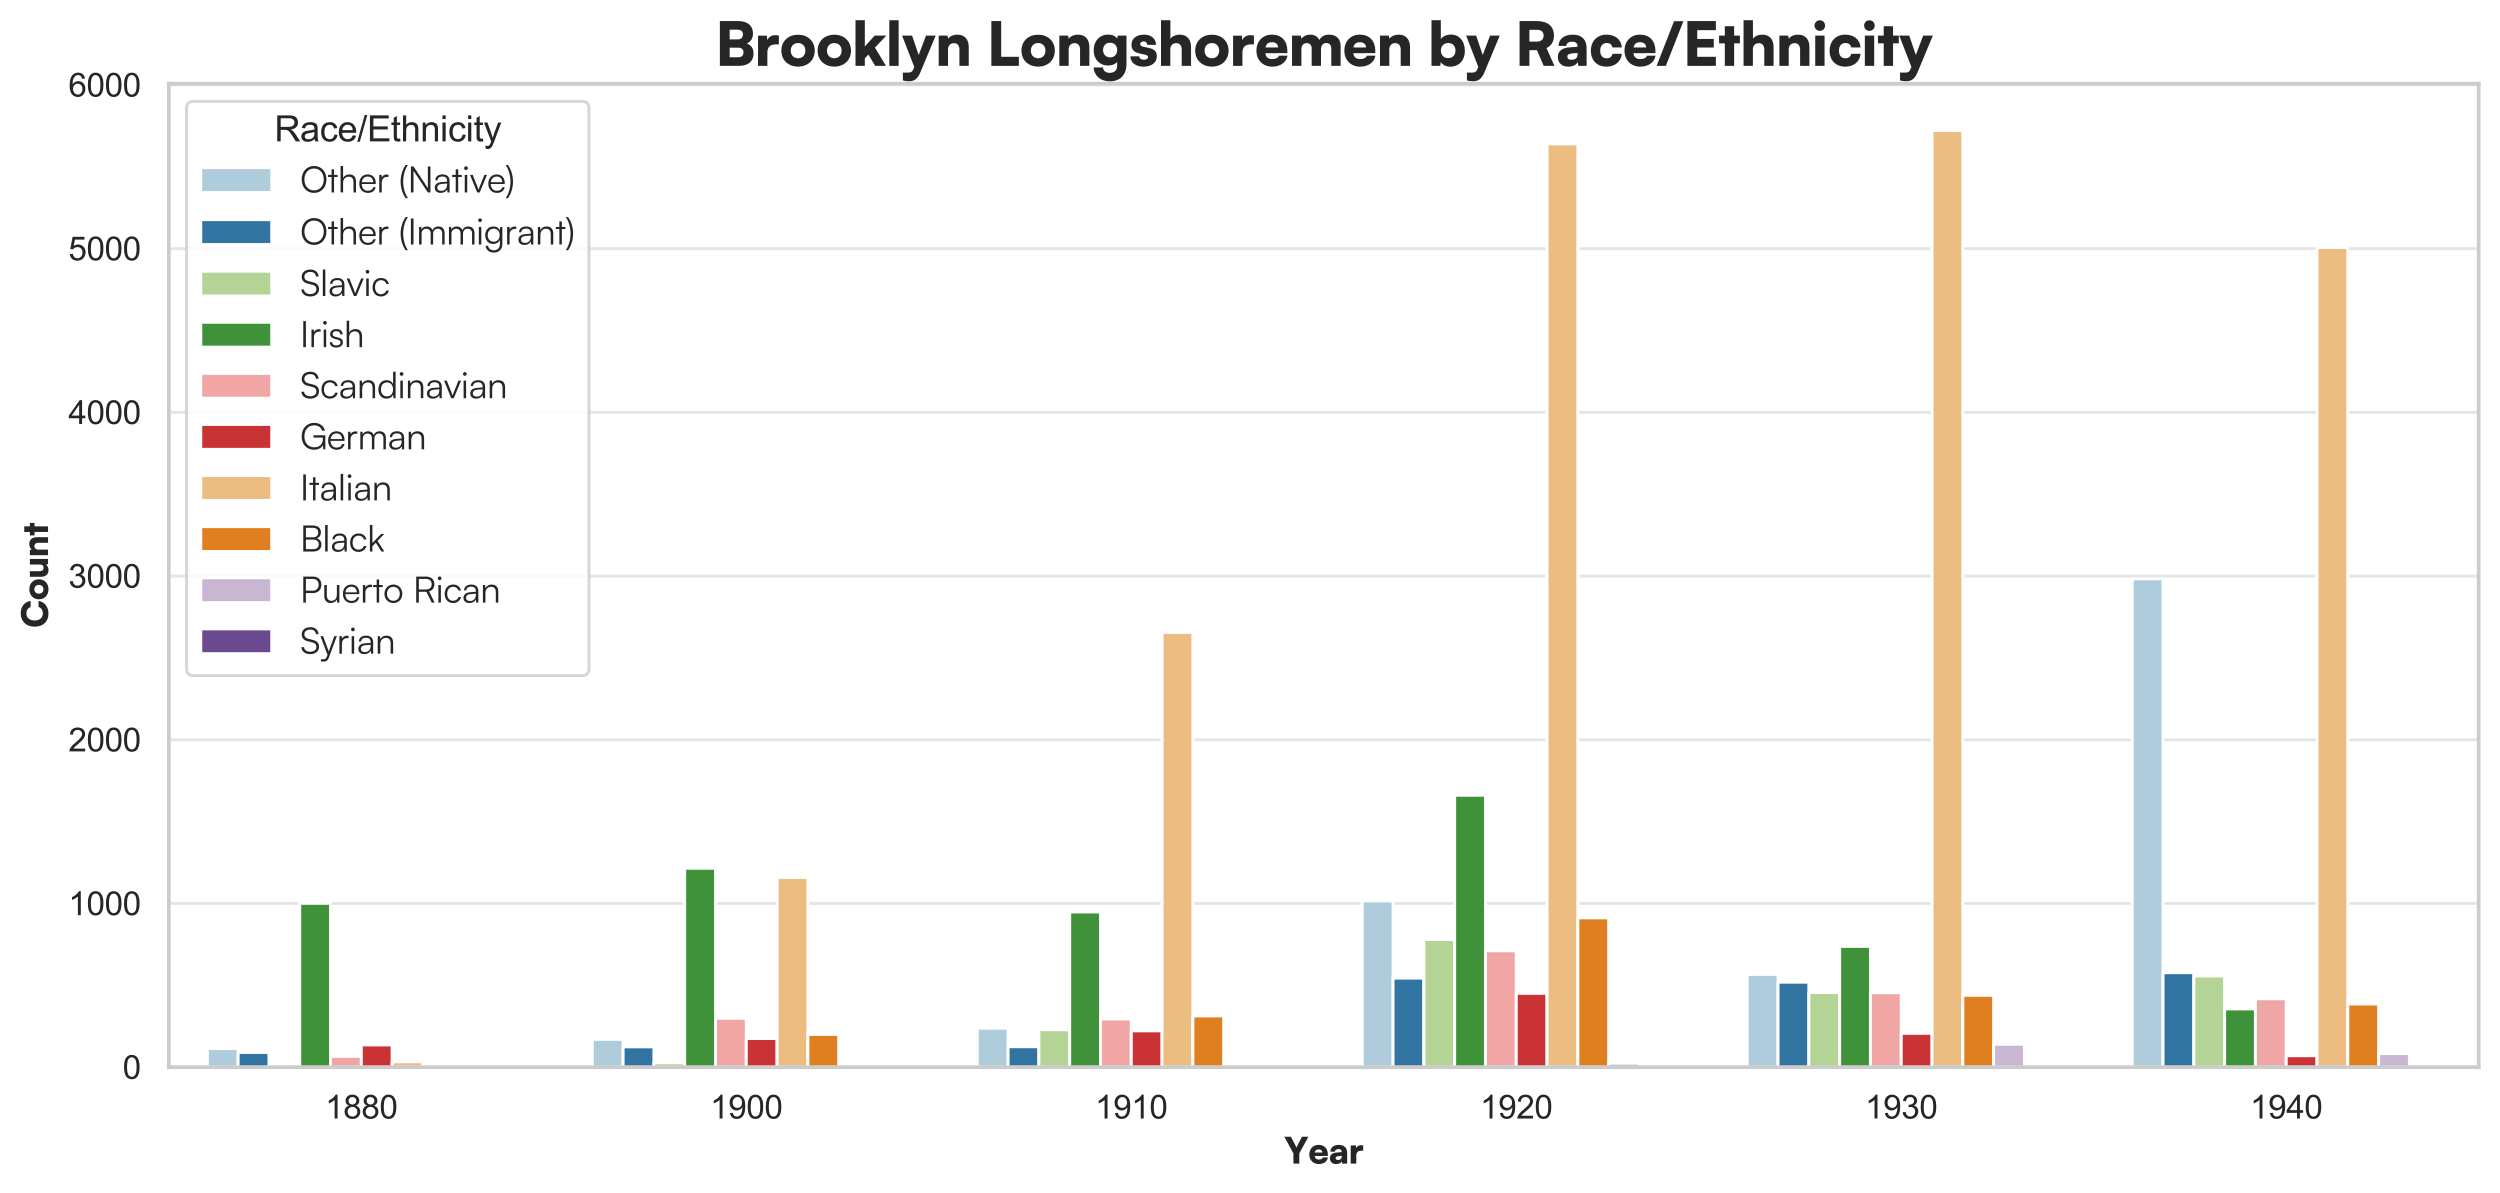 <?xml version="1.0" encoding="utf-8" standalone="no"?>
<!DOCTYPE svg PUBLIC "-//W3C//DTD SVG 1.1//EN"
  "http://www.w3.org/Graphics/SVG/1.1/DTD/svg11.dtd">
<svg xmlns:xlink="http://www.w3.org/1999/xlink" width="845.497pt" height="403.61pt" viewBox="0 0 845.497 403.61" xmlns="http://www.w3.org/2000/svg" version="1.1">
 <defs>
  <style type="text/css">*{stroke-linejoin: round; stroke-linecap: butt}</style>
 </defs>
 <g id="figure_1">
  <g id="patch_1">
   <path d="M 0 403.61 
L 845.497 403.61 
L 845.497 0 
L 0 0 
z
" style="fill: #ffffff"/>
  </g>
  <g id="axes_1">
   <g id="patch_2">
    <path d="M 57.097 360.921 
L 838.297 360.921 
L 838.297 28.281 
L 57.097 28.281 
z
" style="fill: #ffffff"/>
   </g>
   <g id="matplotlib.axis_1">
    <g id="xtick_1">
     <g id="text_1">
      <!-- 1880 -->
      <g style="fill: #262626" transform="translate(109.963 378.295) scale(0.11 -0.11)">
       <defs>
        <path id="ArialMT-31" d="M 2384 0 
L 1822 0 
L 1822 3584 
Q 1619 3391 1289 3197 
Q 959 3003 697 2906 
L 697 3450 
Q 1169 3672 1522 3987 
Q 1875 4303 2022 4600 
L 2384 4600 
L 2384 0 
z
" transform="scale(0.016)"/>
        <path id="ArialMT-38" d="M 1131 2484 
Q 781 2613 612 2850 
Q 444 3088 444 3419 
Q 444 3919 803 4259 
Q 1163 4600 1759 4600 
Q 2359 4600 2725 4251 
Q 3091 3903 3091 3403 
Q 3091 3084 2923 2848 
Q 2756 2613 2416 2484 
Q 2838 2347 3058 2040 
Q 3278 1734 3278 1309 
Q 3278 722 2862 322 
Q 2447 -78 1769 -78 
Q 1091 -78 675 323 
Q 259 725 259 1325 
Q 259 1772 486 2073 
Q 713 2375 1131 2484 
z
M 1019 3438 
Q 1019 3113 1228 2906 
Q 1438 2700 1772 2700 
Q 2097 2700 2305 2904 
Q 2513 3109 2513 3406 
Q 2513 3716 2298 3927 
Q 2084 4138 1766 4138 
Q 1444 4138 1231 3931 
Q 1019 3725 1019 3438 
z
M 838 1322 
Q 838 1081 952 856 
Q 1066 631 1291 507 
Q 1516 384 1775 384 
Q 2178 384 2440 643 
Q 2703 903 2703 1303 
Q 2703 1709 2433 1975 
Q 2163 2241 1756 2241 
Q 1359 2241 1098 1978 
Q 838 1716 838 1322 
z
" transform="scale(0.016)"/>
        <path id="ArialMT-30" d="M 266 2259 
Q 266 3072 433 3567 
Q 600 4063 929 4331 
Q 1259 4600 1759 4600 
Q 2128 4600 2406 4451 
Q 2684 4303 2865 4023 
Q 3047 3744 3150 3342 
Q 3253 2941 3253 2259 
Q 3253 1453 3087 958 
Q 2922 463 2592 192 
Q 2263 -78 1759 -78 
Q 1097 -78 719 397 
Q 266 969 266 2259 
z
M 844 2259 
Q 844 1131 1108 757 
Q 1372 384 1759 384 
Q 2147 384 2411 759 
Q 2675 1134 2675 2259 
Q 2675 3391 2411 3762 
Q 2147 4134 1753 4134 
Q 1366 4134 1134 3806 
Q 844 3388 844 2259 
z
" transform="scale(0.016)"/>
       </defs>
       <use xlink:href="#ArialMT-31"/>
       <use xlink:href="#ArialMT-38" x="55.615"/>
       <use xlink:href="#ArialMT-38" x="111.23"/>
       <use xlink:href="#ArialMT-30" x="166.846"/>
      </g>
     </g>
    </g>
    <g id="xtick_2">
     <g id="text_2">
      <!-- 1900 -->
      <g style="fill: #262626" transform="translate(240.163 378.295) scale(0.11 -0.11)">
       <defs>
        <path id="ArialMT-39" d="M 350 1059 
L 891 1109 
Q 959 728 1153 556 
Q 1347 384 1650 384 
Q 1909 384 2104 503 
Q 2300 622 2425 820 
Q 2550 1019 2634 1356 
Q 2719 1694 2719 2044 
Q 2719 2081 2716 2156 
Q 2547 1888 2255 1720 
Q 1963 1553 1622 1553 
Q 1053 1553 659 1965 
Q 266 2378 266 3053 
Q 266 3750 677 4175 
Q 1088 4600 1706 4600 
Q 2153 4600 2523 4359 
Q 2894 4119 3086 3673 
Q 3278 3228 3278 2384 
Q 3278 1506 3087 986 
Q 2897 466 2520 194 
Q 2144 -78 1638 -78 
Q 1100 -78 759 220 
Q 419 519 350 1059 
z
M 2653 3081 
Q 2653 3566 2395 3850 
Q 2138 4134 1775 4134 
Q 1400 4134 1122 3828 
Q 844 3522 844 3034 
Q 844 2597 1108 2323 
Q 1372 2050 1759 2050 
Q 2150 2050 2401 2323 
Q 2653 2597 2653 3081 
z
" transform="scale(0.016)"/>
       </defs>
       <use xlink:href="#ArialMT-31"/>
       <use xlink:href="#ArialMT-39" x="55.615"/>
       <use xlink:href="#ArialMT-30" x="111.23"/>
       <use xlink:href="#ArialMT-30" x="166.846"/>
      </g>
     </g>
    </g>
    <g id="xtick_3">
     <g id="text_3">
      <!-- 1910 -->
      <g style="fill: #262626" transform="translate(370.363 378.295) scale(0.11 -0.11)">
       <use xlink:href="#ArialMT-31"/>
       <use xlink:href="#ArialMT-39" x="55.615"/>
       <use xlink:href="#ArialMT-31" x="111.23"/>
       <use xlink:href="#ArialMT-30" x="166.846"/>
      </g>
     </g>
    </g>
    <g id="xtick_4">
     <g id="text_4">
      <!-- 1920 -->
      <g style="fill: #262626" transform="translate(500.563 378.295) scale(0.11 -0.11)">
       <defs>
        <path id="ArialMT-32" d="M 3222 541 
L 3222 0 
L 194 0 
Q 188 203 259 391 
Q 375 700 629 1000 
Q 884 1300 1366 1694 
Q 2113 2306 2375 2664 
Q 2638 3022 2638 3341 
Q 2638 3675 2398 3904 
Q 2159 4134 1775 4134 
Q 1369 4134 1125 3890 
Q 881 3647 878 3216 
L 300 3275 
Q 359 3922 746 4261 
Q 1134 4600 1788 4600 
Q 2447 4600 2831 4234 
Q 3216 3869 3216 3328 
Q 3216 3053 3103 2787 
Q 2991 2522 2730 2228 
Q 2469 1934 1863 1422 
Q 1356 997 1212 845 
Q 1069 694 975 541 
L 3222 541 
z
" transform="scale(0.016)"/>
       </defs>
       <use xlink:href="#ArialMT-31"/>
       <use xlink:href="#ArialMT-39" x="55.615"/>
       <use xlink:href="#ArialMT-32" x="111.23"/>
       <use xlink:href="#ArialMT-30" x="166.846"/>
      </g>
     </g>
    </g>
    <g id="xtick_5">
     <g id="text_5">
      <!-- 1930 -->
      <g style="fill: #262626" transform="translate(630.763 378.295) scale(0.11 -0.11)">
       <defs>
        <path id="ArialMT-33" d="M 269 1209 
L 831 1284 
Q 928 806 1161 595 
Q 1394 384 1728 384 
Q 2125 384 2398 659 
Q 2672 934 2672 1341 
Q 2672 1728 2419 1979 
Q 2166 2231 1775 2231 
Q 1616 2231 1378 2169 
L 1441 2663 
Q 1497 2656 1531 2656 
Q 1891 2656 2178 2843 
Q 2466 3031 2466 3422 
Q 2466 3731 2256 3934 
Q 2047 4138 1716 4138 
Q 1388 4138 1169 3931 
Q 950 3725 888 3313 
L 325 3413 
Q 428 3978 793 4289 
Q 1159 4600 1703 4600 
Q 2078 4600 2393 4439 
Q 2709 4278 2876 4000 
Q 3044 3722 3044 3409 
Q 3044 3113 2884 2869 
Q 2725 2625 2413 2481 
Q 2819 2388 3044 2092 
Q 3269 1797 3269 1353 
Q 3269 753 2831 336 
Q 2394 -81 1725 -81 
Q 1122 -81 723 278 
Q 325 638 269 1209 
z
" transform="scale(0.016)"/>
       </defs>
       <use xlink:href="#ArialMT-31"/>
       <use xlink:href="#ArialMT-39" x="55.615"/>
       <use xlink:href="#ArialMT-33" x="111.23"/>
       <use xlink:href="#ArialMT-30" x="166.846"/>
      </g>
     </g>
    </g>
    <g id="xtick_6">
     <g id="text_6">
      <!-- 1940 -->
      <g style="fill: #262626" transform="translate(760.963 378.295) scale(0.11 -0.11)">
       <defs>
        <path id="ArialMT-34" d="M 2069 0 
L 2069 1097 
L 81 1097 
L 81 1613 
L 2172 4581 
L 2631 4581 
L 2631 1613 
L 3250 1613 
L 3250 1097 
L 2631 1097 
L 2631 0 
L 2069 0 
z
M 2069 1613 
L 2069 3678 
L 634 1613 
L 2069 1613 
z
" transform="scale(0.016)"/>
       </defs>
       <use xlink:href="#ArialMT-31"/>
       <use xlink:href="#ArialMT-39" x="55.615"/>
       <use xlink:href="#ArialMT-34" x="111.23"/>
       <use xlink:href="#ArialMT-30" x="166.846"/>
      </g>
     </g>
    </g>
    <g id="text_7">
     <!-- Year -->
     <g style="fill: #262626" transform="translate(434.238 393.53) scale(0.12 -0.12)">
      <defs>
       <path id="Satoshi-Black-59" d="M 1664 1798 
L 1664 0 
L 2701 0 
L 2701 1798 
L 4301 4736 
L 3174 4736 
L 2381 3206 
C 2304 3053 2253 2931 2195 2816 
C 2144 2938 2093 3053 2016 3200 
L 1222 4736 
L 64 4736 
L 1664 1798 
z
" transform="scale(0.016)"/>
       <path id="Satoshi-Black-65" d="M 1856 -83 
C 2733 -83 3366 371 3482 1082 
L 2579 1082 
C 2509 851 2246 717 1875 717 
C 1440 717 1203 915 1146 1338 
L 3469 1350 
L 3469 1600 
C 3469 2643 2842 3302 1837 3302 
C 870 3302 198 2605 198 1606 
C 198 621 890 -83 1856 -83 
z
M 1843 2502 
C 2240 2502 2490 2285 2490 1946 
L 1158 1946 
C 1235 2330 1453 2502 1843 2502 
z
" transform="scale(0.016)"/>
       <path id="Satoshi-Black-61" d="M 1338 -83 
C 1818 -83 2240 128 2342 422 
L 2406 0 
L 3277 0 
L 3277 1869 
C 3277 2784 2752 3302 1824 3302 
C 909 3302 314 2829 314 2106 
L 1133 2106 
C 1133 2394 1357 2554 1773 2554 
C 2125 2554 2317 2387 2317 2074 
L 2317 2022 
L 1421 1952 
C 653 1894 237 1530 237 941 
C 237 314 659 -83 1338 -83 
z
M 1683 646 
C 1382 646 1242 755 1242 986 
C 1242 1190 1395 1286 1824 1325 
L 2323 1370 
L 2323 1197 
C 2323 832 2061 646 1683 646 
z
" transform="scale(0.016)"/>
       <path id="Satoshi-Black-72" d="M 2573 3200 
C 2438 3232 2310 3245 2195 3245 
C 1766 3245 1485 3034 1350 2720 
L 1299 3194 
L 371 3194 
L 371 0 
L 1357 0 
L 1357 1389 
C 1357 2022 1696 2272 2259 2272 
L 2573 2272 
L 2573 3200 
z
" transform="scale(0.016)"/>
      </defs>
      <use xlink:href="#Satoshi-Black-59"/>
      <use xlink:href="#Satoshi-Black-65" x="68.2"/>
      <use xlink:href="#Satoshi-Black-61" x="125.7"/>
      <use xlink:href="#Satoshi-Black-72" x="182.1"/>
     </g>
    </g>
   </g>
   <g id="matplotlib.axis_2">
    <g id="ytick_1">
     <g id="line2d_1">
      <path d="M 57.097 360.921 
L 838.297 360.921 
" clip-path="url(#p097c76c578)" style="fill: none; stroke: #cccccc; stroke-opacity: 0.5; stroke-linecap: round"/>
     </g>
     <g id="text_8">
      <!-- 0 -->
      <g style="fill: #262626" transform="translate(41.48 364.858) scale(0.11 -0.11)">
       <use xlink:href="#ArialMT-30"/>
      </g>
     </g>
    </g>
    <g id="ytick_2">
     <g id="line2d_2">
      <path d="M 57.097 305.556 
L 838.297 305.556 
" clip-path="url(#p097c76c578)" style="fill: none; stroke: #cccccc; stroke-opacity: 0.5; stroke-linecap: round"/>
     </g>
     <g id="text_9">
      <!-- 1000 -->
      <g style="fill: #262626" transform="translate(23.129 309.493) scale(0.11 -0.11)">
       <use xlink:href="#ArialMT-31"/>
       <use xlink:href="#ArialMT-30" x="55.615"/>
       <use xlink:href="#ArialMT-30" x="111.23"/>
       <use xlink:href="#ArialMT-30" x="166.846"/>
      </g>
     </g>
    </g>
    <g id="ytick_3">
     <g id="line2d_3">
      <path d="M 57.097 250.191 
L 838.297 250.191 
" clip-path="url(#p097c76c578)" style="fill: none; stroke: #cccccc; stroke-opacity: 0.5; stroke-linecap: round"/>
     </g>
     <g id="text_10">
      <!-- 2000 -->
      <g style="fill: #262626" transform="translate(23.129 254.128) scale(0.11 -0.11)">
       <use xlink:href="#ArialMT-32"/>
       <use xlink:href="#ArialMT-30" x="55.615"/>
       <use xlink:href="#ArialMT-30" x="111.23"/>
       <use xlink:href="#ArialMT-30" x="166.846"/>
      </g>
     </g>
    </g>
    <g id="ytick_4">
     <g id="line2d_4">
      <path d="M 57.097 194.825 
L 838.297 194.825 
" clip-path="url(#p097c76c578)" style="fill: none; stroke: #cccccc; stroke-opacity: 0.5; stroke-linecap: round"/>
     </g>
     <g id="text_11">
      <!-- 3000 -->
      <g style="fill: #262626" transform="translate(23.129 198.762) scale(0.11 -0.11)">
       <use xlink:href="#ArialMT-33"/>
       <use xlink:href="#ArialMT-30" x="55.615"/>
       <use xlink:href="#ArialMT-30" x="111.23"/>
       <use xlink:href="#ArialMT-30" x="166.846"/>
      </g>
     </g>
    </g>
    <g id="ytick_5">
     <g id="line2d_5">
      <path d="M 57.097 139.46 
L 838.297 139.46 
" clip-path="url(#p097c76c578)" style="fill: none; stroke: #cccccc; stroke-opacity: 0.5; stroke-linecap: round"/>
     </g>
     <g id="text_12">
      <!-- 4000 -->
      <g style="fill: #262626" transform="translate(23.129 143.397) scale(0.11 -0.11)">
       <use xlink:href="#ArialMT-34"/>
       <use xlink:href="#ArialMT-30" x="55.615"/>
       <use xlink:href="#ArialMT-30" x="111.23"/>
       <use xlink:href="#ArialMT-30" x="166.846"/>
      </g>
     </g>
    </g>
    <g id="ytick_6">
     <g id="line2d_6">
      <path d="M 57.097 84.095 
L 838.297 84.095 
" clip-path="url(#p097c76c578)" style="fill: none; stroke: #cccccc; stroke-opacity: 0.5; stroke-linecap: round"/>
     </g>
     <g id="text_13">
      <!-- 5000 -->
      <g style="fill: #262626" transform="translate(23.129 88.032) scale(0.11 -0.11)">
       <defs>
        <path id="ArialMT-35" d="M 266 1200 
L 856 1250 
Q 922 819 1161 601 
Q 1400 384 1738 384 
Q 2144 384 2425 690 
Q 2706 997 2706 1503 
Q 2706 1984 2436 2262 
Q 2166 2541 1728 2541 
Q 1456 2541 1237 2417 
Q 1019 2294 894 2097 
L 366 2166 
L 809 4519 
L 3088 4519 
L 3088 3981 
L 1259 3981 
L 1013 2750 
Q 1425 3038 1878 3038 
Q 2478 3038 2890 2622 
Q 3303 2206 3303 1553 
Q 3303 931 2941 478 
Q 2500 -78 1738 -78 
Q 1113 -78 717 272 
Q 322 622 266 1200 
z
" transform="scale(0.016)"/>
       </defs>
       <use xlink:href="#ArialMT-35"/>
       <use xlink:href="#ArialMT-30" x="55.615"/>
       <use xlink:href="#ArialMT-30" x="111.23"/>
       <use xlink:href="#ArialMT-30" x="166.846"/>
      </g>
     </g>
    </g>
    <g id="ytick_7">
     <g id="line2d_7">
      <path d="M 57.097 28.73 
L 838.297 28.73 
" clip-path="url(#p097c76c578)" style="fill: none; stroke: #cccccc; stroke-opacity: 0.5; stroke-linecap: round"/>
     </g>
     <g id="text_14">
      <!-- 6000 -->
      <g style="fill: #262626" transform="translate(23.129 32.667) scale(0.11 -0.11)">
       <defs>
        <path id="ArialMT-36" d="M 3184 3459 
L 2625 3416 
Q 2550 3747 2413 3897 
Q 2184 4138 1850 4138 
Q 1581 4138 1378 3988 
Q 1113 3794 959 3422 
Q 806 3050 800 2363 
Q 1003 2672 1297 2822 
Q 1591 2972 1913 2972 
Q 2475 2972 2870 2558 
Q 3266 2144 3266 1488 
Q 3266 1056 3080 686 
Q 2894 316 2569 119 
Q 2244 -78 1831 -78 
Q 1128 -78 684 439 
Q 241 956 241 2144 
Q 241 3472 731 4075 
Q 1159 4600 1884 4600 
Q 2425 4600 2770 4297 
Q 3116 3994 3184 3459 
z
M 888 1484 
Q 888 1194 1011 928 
Q 1134 663 1356 523 
Q 1578 384 1822 384 
Q 2178 384 2434 671 
Q 2691 959 2691 1453 
Q 2691 1928 2437 2201 
Q 2184 2475 1800 2475 
Q 1419 2475 1153 2201 
Q 888 1928 888 1484 
z
" transform="scale(0.016)"/>
       </defs>
       <use xlink:href="#ArialMT-36"/>
       <use xlink:href="#ArialMT-30" x="55.615"/>
       <use xlink:href="#ArialMT-30" x="111.23"/>
       <use xlink:href="#ArialMT-30" x="166.846"/>
      </g>
     </g>
    </g>
    <g id="text_15">
     <!-- Count -->
     <g style="fill: #262626" transform="translate(16.249 212.385) rotate(-90) scale(0.12 -0.12)">
      <defs>
       <path id="Satoshi-Black-43" d="M 2541 -77 
C 3725 -77 4608 621 4774 1677 
L 3699 1677 
C 3571 1210 3142 922 2560 922 
C 1798 922 1325 1478 1325 2368 
C 1325 3270 1792 3814 2560 3814 
C 3130 3814 3533 3546 3674 3072 
L 4768 3072 
C 4621 4134 3770 4813 2586 4813 
C 1171 4813 230 3840 230 2362 
C 230 864 1120 -77 2541 -77 
z
" transform="scale(0.016)"/>
       <path id="Satoshi-Black-6f" d="M 198 1606 
C 198 595 941 -77 1965 -77 
C 2982 -77 3725 595 3725 1606 
C 3725 2618 2982 3296 1965 3296 
C 941 3296 198 2618 198 1606 
z
M 1190 1613 
C 1190 2093 1504 2413 1965 2413 
C 2419 2413 2733 2093 2733 1613 
C 2733 1126 2419 806 1965 806 
C 1504 806 1190 1126 1190 1613 
z
" transform="scale(0.016)"/>
       <path id="Satoshi-Black-75" d="M 2496 3200 
L 2496 1536 
C 2496 1011 2323 794 1901 794 
C 1498 794 1318 1024 1318 1549 
L 1318 3200 
L 333 3200 
L 333 1190 
C 333 403 781 -83 1510 -83 
C 1894 -83 2291 96 2490 358 
L 2554 0 
L 3482 0 
L 3482 3200 
L 2496 3200 
z
" transform="scale(0.016)"/>
       <path id="Satoshi-Black-6e" d="M 1357 0 
L 1357 1754 
C 1357 2150 1606 2406 1997 2406 
C 2336 2406 2560 2144 2560 1741 
L 2560 0 
L 3546 0 
L 3546 1978 
C 3546 2816 3104 3302 2342 3302 
C 1926 3302 1562 3142 1363 2867 
L 1299 3200 
L 371 3200 
L 371 0 
L 1357 0 
z
" transform="scale(0.016)"/>
       <path id="Satoshi-Black-74" d="M 1664 0 
L 1664 2381 
L 2272 2381 
L 2272 3200 
L 1664 3200 
L 1664 4192 
L 678 4192 
L 678 3200 
L 70 3200 
L 70 2381 
L 678 2381 
L 678 0 
L 1664 0 
z
" transform="scale(0.016)"/>
      </defs>
      <use xlink:href="#Satoshi-Black-43"/>
      <use xlink:href="#Satoshi-Black-6f" x="77.7"/>
      <use xlink:href="#Satoshi-Black-75" x="139"/>
      <use xlink:href="#Satoshi-Black-6e" x="199.2"/>
      <use xlink:href="#Satoshi-Black-74" x="259.8"/>
     </g>
    </g>
   </g>
   <g id="patch_3">
    <path d="M 70.117 360.921 
L 80.533 360.921 
L 80.533 354.61 
L 70.117 354.61 
z
" clip-path="url(#p097c76c578)" style="fill: #aeccdb; stroke: #ffffff; stroke-linejoin: miter"/>
   </g>
   <g id="patch_4">
    <path d="M 200.317 360.921 
L 210.733 360.921 
L 210.733 351.509 
L 200.317 351.509 
z
" clip-path="url(#p097c76c578)" style="fill: #aeccdb; stroke: #ffffff; stroke-linejoin: miter"/>
   </g>
   <g id="patch_5">
    <path d="M 330.517 360.921 
L 340.933 360.921 
L 340.933 347.744 
L 330.517 347.744 
z
" clip-path="url(#p097c76c578)" style="fill: #aeccdb; stroke: #ffffff; stroke-linejoin: miter"/>
   </g>
   <g id="patch_6">
    <path d="M 460.717 360.921 
L 471.133 360.921 
L 471.133 304.67 
L 460.717 304.67 
z
" clip-path="url(#p097c76c578)" style="fill: #aeccdb; stroke: #ffffff; stroke-linejoin: miter"/>
   </g>
   <g id="patch_7">
    <path d="M 590.917 360.921 
L 601.333 360.921 
L 601.333 329.529 
L 590.917 329.529 
z
" clip-path="url(#p097c76c578)" style="fill: #aeccdb; stroke: #ffffff; stroke-linejoin: miter"/>
   </g>
   <g id="patch_8">
    <path d="M 721.117 360.921 
L 731.533 360.921 
L 731.533 195.767 
L 721.117 195.767 
z
" clip-path="url(#p097c76c578)" style="fill: #aeccdb; stroke: #ffffff; stroke-linejoin: miter"/>
   </g>
   <g id="patch_9">
    <path d="M 80.533 360.921 
L 90.949 360.921 
L 90.949 355.938 
L 80.533 355.938 
z
" clip-path="url(#p097c76c578)" style="fill: #3274a1; stroke: #ffffff; stroke-linejoin: miter"/>
   </g>
   <g id="patch_10">
    <path d="M 210.733 360.921 
L 221.149 360.921 
L 221.149 354.056 
L 210.733 354.056 
z
" clip-path="url(#p097c76c578)" style="fill: #3274a1; stroke: #ffffff; stroke-linejoin: miter"/>
   </g>
   <g id="patch_11">
    <path d="M 340.933 360.921 
L 351.349 360.921 
L 351.349 354.001 
L 340.933 354.001 
z
" clip-path="url(#p097c76c578)" style="fill: #3274a1; stroke: #ffffff; stroke-linejoin: miter"/>
   </g>
   <g id="patch_12">
    <path d="M 471.133 360.921 
L 481.549 360.921 
L 481.549 330.803 
L 471.133 330.803 
z
" clip-path="url(#p097c76c578)" style="fill: #3274a1; stroke: #ffffff; stroke-linejoin: miter"/>
   </g>
   <g id="patch_13">
    <path d="M 601.333 360.921 
L 611.749 360.921 
L 611.749 332.187 
L 601.333 332.187 
z
" clip-path="url(#p097c76c578)" style="fill: #3274a1; stroke: #ffffff; stroke-linejoin: miter"/>
   </g>
   <g id="patch_14">
    <path d="M 731.533 360.921 
L 741.949 360.921 
L 741.949 328.975 
L 731.533 328.975 
z
" clip-path="url(#p097c76c578)" style="fill: #3274a1; stroke: #ffffff; stroke-linejoin: miter"/>
   </g>
   <g id="patch_15">
    <path d="M 90.949 360.921 
L 101.365 360.921 
L 101.365 360.644 
L 90.949 360.644 
z
" clip-path="url(#p097c76c578)" style="fill: #b3d495; stroke: #ffffff; stroke-linejoin: miter"/>
   </g>
   <g id="patch_16">
    <path d="M 221.149 360.921 
L 231.565 360.921 
L 231.565 359.426 
L 221.149 359.426 
z
" clip-path="url(#p097c76c578)" style="fill: #b3d495; stroke: #ffffff; stroke-linejoin: miter"/>
   </g>
   <g id="patch_17">
    <path d="M 351.349 360.921 
L 361.765 360.921 
L 361.765 348.243 
L 351.349 348.243 
z
" clip-path="url(#p097c76c578)" style="fill: #b3d495; stroke: #ffffff; stroke-linejoin: miter"/>
   </g>
   <g id="patch_18">
    <path d="M 481.549 360.921 
L 491.965 360.921 
L 491.965 317.736 
L 481.549 317.736 
z
" clip-path="url(#p097c76c578)" style="fill: #b3d495; stroke: #ffffff; stroke-linejoin: miter"/>
   </g>
   <g id="patch_19">
    <path d="M 611.749 360.921 
L 622.165 360.921 
L 622.165 335.675 
L 611.749 335.675 
z
" clip-path="url(#p097c76c578)" style="fill: #b3d495; stroke: #ffffff; stroke-linejoin: miter"/>
   </g>
   <g id="patch_20">
    <path d="M 741.949 360.921 
L 752.365 360.921 
L 752.365 330.083 
L 741.949 330.083 
z
" clip-path="url(#p097c76c578)" style="fill: #b3d495; stroke: #ffffff; stroke-linejoin: miter"/>
   </g>
   <g id="patch_21">
    <path d="M 101.365 360.921 
L 111.781 360.921 
L 111.781 305.501 
L 101.365 305.501 
z
" clip-path="url(#p097c76c578)" style="fill: #40923a; stroke: #ffffff; stroke-linejoin: miter"/>
   </g>
   <g id="patch_22">
    <path d="M 231.565 360.921 
L 241.981 360.921 
L 241.981 293.652 
L 231.565 293.652 
z
" clip-path="url(#p097c76c578)" style="fill: #40923a; stroke: #ffffff; stroke-linejoin: miter"/>
   </g>
   <g id="patch_23">
    <path d="M 361.765 360.921 
L 372.181 360.921 
L 372.181 308.435 
L 361.765 308.435 
z
" clip-path="url(#p097c76c578)" style="fill: #40923a; stroke: #ffffff; stroke-linejoin: miter"/>
   </g>
   <g id="patch_24">
    <path d="M 491.965 360.921 
L 502.381 360.921 
L 502.381 268.96 
L 491.965 268.96 
z
" clip-path="url(#p097c76c578)" style="fill: #40923a; stroke: #ffffff; stroke-linejoin: miter"/>
   </g>
   <g id="patch_25">
    <path d="M 622.165 360.921 
L 632.581 360.921 
L 632.581 320.062 
L 622.165 320.062 
z
" clip-path="url(#p097c76c578)" style="fill: #40923a; stroke: #ffffff; stroke-linejoin: miter"/>
   </g>
   <g id="patch_26">
    <path d="M 752.365 360.921 
L 762.781 360.921 
L 762.781 341.211 
L 752.365 341.211 
z
" clip-path="url(#p097c76c578)" style="fill: #40923a; stroke: #ffffff; stroke-linejoin: miter"/>
   </g>
   <g id="patch_27">
    <path d="M 111.781 360.921 
L 122.197 360.921 
L 122.197 357.267 
L 111.781 357.267 
z
" clip-path="url(#p097c76c578)" style="fill: #efa6a5; stroke: #ffffff; stroke-linejoin: miter"/>
   </g>
   <g id="patch_28">
    <path d="M 241.981 360.921 
L 252.397 360.921 
L 252.397 344.367 
L 241.981 344.367 
z
" clip-path="url(#p097c76c578)" style="fill: #efa6a5; stroke: #ffffff; stroke-linejoin: miter"/>
   </g>
   <g id="patch_29">
    <path d="M 372.181 360.921 
L 382.597 360.921 
L 382.597 344.588 
L 372.181 344.588 
z
" clip-path="url(#p097c76c578)" style="fill: #efa6a5; stroke: #ffffff; stroke-linejoin: miter"/>
   </g>
   <g id="patch_30">
    <path d="M 502.381 360.921 
L 512.797 360.921 
L 512.797 321.557 
L 502.381 321.557 
z
" clip-path="url(#p097c76c578)" style="fill: #efa6a5; stroke: #ffffff; stroke-linejoin: miter"/>
   </g>
   <g id="patch_31">
    <path d="M 632.581 360.921 
L 642.997 360.921 
L 642.997 335.73 
L 632.581 335.73 
z
" clip-path="url(#p097c76c578)" style="fill: #efa6a5; stroke: #ffffff; stroke-linejoin: miter"/>
   </g>
   <g id="patch_32">
    <path d="M 762.781 360.921 
L 773.197 360.921 
L 773.197 337.779 
L 762.781 337.779 
z
" clip-path="url(#p097c76c578)" style="fill: #efa6a5; stroke: #ffffff; stroke-linejoin: miter"/>
   </g>
   <g id="patch_33">
    <path d="M 122.197 360.921 
L 132.613 360.921 
L 132.613 353.392 
L 122.197 353.392 
z
" clip-path="url(#p097c76c578)" style="fill: #ca3335; stroke: #ffffff; stroke-linejoin: miter"/>
   </g>
   <g id="patch_34">
    <path d="M 252.397 360.921 
L 262.813 360.921 
L 262.813 351.232 
L 252.397 351.232 
z
" clip-path="url(#p097c76c578)" style="fill: #ca3335; stroke: #ffffff; stroke-linejoin: miter"/>
   </g>
   <g id="patch_35">
    <path d="M 382.597 360.921 
L 393.013 360.921 
L 393.013 348.63 
L 382.597 348.63 
z
" clip-path="url(#p097c76c578)" style="fill: #ca3335; stroke: #ffffff; stroke-linejoin: miter"/>
   </g>
   <g id="patch_36">
    <path d="M 512.797 360.921 
L 523.213 360.921 
L 523.213 335.952 
L 512.797 335.952 
z
" clip-path="url(#p097c76c578)" style="fill: #ca3335; stroke: #ffffff; stroke-linejoin: miter"/>
   </g>
   <g id="patch_37">
    <path d="M 642.997 360.921 
L 653.413 360.921 
L 653.413 349.461 
L 642.997 349.461 
z
" clip-path="url(#p097c76c578)" style="fill: #ca3335; stroke: #ffffff; stroke-linejoin: miter"/>
   </g>
   <g id="patch_38">
    <path d="M 773.197 360.921 
L 783.613 360.921 
L 783.613 357.046 
L 773.197 357.046 
z
" clip-path="url(#p097c76c578)" style="fill: #ca3335; stroke: #ffffff; stroke-linejoin: miter"/>
   </g>
   <g id="patch_39">
    <path d="M 132.613 360.921 
L 143.029 360.921 
L 143.029 359.094 
L 132.613 359.094 
z
" clip-path="url(#p097c76c578)" style="fill: #ebbd81; stroke: #ffffff; stroke-linejoin: miter"/>
   </g>
   <g id="patch_40">
    <path d="M 262.813 360.921 
L 273.229 360.921 
L 273.229 296.753 
L 262.813 296.753 
z
" clip-path="url(#p097c76c578)" style="fill: #ebbd81; stroke: #ffffff; stroke-linejoin: miter"/>
   </g>
   <g id="patch_41">
    <path d="M 393.013 360.921 
L 403.429 360.921 
L 403.429 213.871 
L 393.013 213.871 
z
" clip-path="url(#p097c76c578)" style="fill: #ebbd81; stroke: #ffffff; stroke-linejoin: miter"/>
   </g>
   <g id="patch_42">
    <path d="M 523.213 360.921 
L 533.629 360.921 
L 533.629 48.661 
L 523.213 48.661 
z
" clip-path="url(#p097c76c578)" style="fill: #ebbd81; stroke: #ffffff; stroke-linejoin: miter"/>
   </g>
   <g id="patch_43">
    <path d="M 653.413 360.921 
L 663.829 360.921 
L 663.829 44.121 
L 653.413 44.121 
z
" clip-path="url(#p097c76c578)" style="fill: #ebbd81; stroke: #ffffff; stroke-linejoin: miter"/>
   </g>
   <g id="patch_44">
    <path d="M 783.613 360.921 
L 794.029 360.921 
L 794.029 83.707 
L 783.613 83.707 
z
" clip-path="url(#p097c76c578)" style="fill: #ebbd81; stroke: #ffffff; stroke-linejoin: miter"/>
   </g>
   <g id="patch_45">
    <path d="M 143.029 360.921 
L 153.445 360.921 
L 153.445 360.091 
L 143.029 360.091 
z
" clip-path="url(#p097c76c578)" style="fill: #df7f20; stroke: #ffffff; stroke-linejoin: miter"/>
   </g>
   <g id="patch_46">
    <path d="M 273.229 360.921 
L 283.645 360.921 
L 283.645 349.848 
L 273.229 349.848 
z
" clip-path="url(#p097c76c578)" style="fill: #df7f20; stroke: #ffffff; stroke-linejoin: miter"/>
   </g>
   <g id="patch_47">
    <path d="M 403.429 360.921 
L 413.845 360.921 
L 413.845 343.592 
L 403.429 343.592 
z
" clip-path="url(#p097c76c578)" style="fill: #df7f20; stroke: #ffffff; stroke-linejoin: miter"/>
   </g>
   <g id="patch_48">
    <path d="M 533.629 360.921 
L 544.045 360.921 
L 544.045 310.428 
L 533.629 310.428 
z
" clip-path="url(#p097c76c578)" style="fill: #df7f20; stroke: #ffffff; stroke-linejoin: miter"/>
   </g>
   <g id="patch_49">
    <path d="M 663.829 360.921 
L 674.245 360.921 
L 674.245 336.616 
L 663.829 336.616 
z
" clip-path="url(#p097c76c578)" style="fill: #df7f20; stroke: #ffffff; stroke-linejoin: miter"/>
   </g>
   <g id="patch_50">
    <path d="M 794.029 360.921 
L 804.445 360.921 
L 804.445 339.55 
L 794.029 339.55 
z
" clip-path="url(#p097c76c578)" style="fill: #df7f20; stroke: #ffffff; stroke-linejoin: miter"/>
   </g>
   <g id="patch_51">
    <path d="M 544.045 360.921 
L 554.461 360.921 
L 554.461 359.537 
L 544.045 359.537 
z
" clip-path="url(#p097c76c578)" style="fill: #c8b6d2; stroke: #ffffff; stroke-linejoin: miter"/>
   </g>
   <g id="patch_52">
    <path d="M 674.245 360.921 
L 684.661 360.921 
L 684.661 353.17 
L 674.245 353.17 
z
" clip-path="url(#p097c76c578)" style="fill: #c8b6d2; stroke: #ffffff; stroke-linejoin: miter"/>
   </g>
   <g id="patch_53">
    <path d="M 804.445 360.921 
L 814.861 360.921 
L 814.861 356.326 
L 804.445 356.326 
z
" clip-path="url(#p097c76c578)" style="fill: #c8b6d2; stroke: #ffffff; stroke-linejoin: miter"/>
   </g>
   <g id="patch_54">
    <path d="M 554.461 360.921 
L 564.877 360.921 
L 564.877 360.811 
L 554.461 360.811 
z
" clip-path="url(#p097c76c578)" style="fill: #6a498e; stroke: #ffffff; stroke-linejoin: miter"/>
   </g>
   <g id="patch_55">
    <path d="M 684.661 360.921 
L 695.077 360.921 
L 695.077 360.866 
L 684.661 360.866 
z
" clip-path="url(#p097c76c578)" style="fill: #6a498e; stroke: #ffffff; stroke-linejoin: miter"/>
   </g>
   <g id="patch_56">
    <path d="M 814.861 360.921 
L 825.277 360.921 
L 825.277 360.423 
L 814.861 360.423 
z
" clip-path="url(#p097c76c578)" style="fill: #6a498e; stroke: #ffffff; stroke-linejoin: miter"/>
   </g>
   <g id="patch_57">
    <path d="M 122.197 360.921 
L 122.197 360.921 
L 122.197 360.921 
L 122.197 360.921 
z
" clip-path="url(#p097c76c578)" style="fill: #aeccdb; stroke: #ffffff; stroke-linejoin: miter"/>
   </g>
   <g id="patch_58">
    <path d="M 122.197 360.921 
L 122.197 360.921 
L 122.197 360.921 
L 122.197 360.921 
z
" clip-path="url(#p097c76c578)" style="fill: #3274a1; stroke: #ffffff; stroke-linejoin: miter"/>
   </g>
   <g id="patch_59">
    <path d="M 122.197 360.921 
L 122.197 360.921 
L 122.197 360.921 
L 122.197 360.921 
z
" clip-path="url(#p097c76c578)" style="fill: #b3d495; stroke: #ffffff; stroke-linejoin: miter"/>
   </g>
   <g id="patch_60">
    <path d="M 122.197 360.921 
L 122.197 360.921 
L 122.197 360.921 
L 122.197 360.921 
z
" clip-path="url(#p097c76c578)" style="fill: #40923a; stroke: #ffffff; stroke-linejoin: miter"/>
   </g>
   <g id="patch_61">
    <path d="M 122.197 360.921 
L 122.197 360.921 
L 122.197 360.921 
L 122.197 360.921 
z
" clip-path="url(#p097c76c578)" style="fill: #efa6a5; stroke: #ffffff; stroke-linejoin: miter"/>
   </g>
   <g id="patch_62">
    <path d="M 122.197 360.921 
L 122.197 360.921 
L 122.197 360.921 
L 122.197 360.921 
z
" clip-path="url(#p097c76c578)" style="fill: #ca3335; stroke: #ffffff; stroke-linejoin: miter"/>
   </g>
   <g id="patch_63">
    <path d="M 122.197 360.921 
L 122.197 360.921 
L 122.197 360.921 
L 122.197 360.921 
z
" clip-path="url(#p097c76c578)" style="fill: #ebbd81; stroke: #ffffff; stroke-linejoin: miter"/>
   </g>
   <g id="patch_64">
    <path d="M 122.197 360.921 
L 122.197 360.921 
L 122.197 360.921 
L 122.197 360.921 
z
" clip-path="url(#p097c76c578)" style="fill: #df7f20; stroke: #ffffff; stroke-linejoin: miter"/>
   </g>
   <g id="patch_65">
    <path d="M 122.197 360.921 
L 122.197 360.921 
L 122.197 360.921 
L 122.197 360.921 
z
" clip-path="url(#p097c76c578)" style="fill: #c8b6d2; stroke: #ffffff; stroke-linejoin: miter"/>
   </g>
   <g id="patch_66">
    <path d="M 122.197 360.921 
L 122.197 360.921 
L 122.197 360.921 
L 122.197 360.921 
z
" clip-path="url(#p097c76c578)" style="fill: #6a498e; stroke: #ffffff; stroke-linejoin: miter"/>
   </g>
   <g id="patch_67">
    <path d="M 57.097 360.921 
L 57.097 28.281 
" style="fill: none; stroke: #cccccc; stroke-width: 1.25; stroke-linejoin: miter; stroke-linecap: square"/>
   </g>
   <g id="patch_68">
    <path d="M 838.297 360.921 
L 838.297 28.281 
" style="fill: none; stroke: #cccccc; stroke-width: 1.25; stroke-linejoin: miter; stroke-linecap: square"/>
   </g>
   <g id="patch_69">
    <path d="M 57.097 360.921 
L 838.297 360.921 
" style="fill: none; stroke: #cccccc; stroke-width: 1.25; stroke-linejoin: miter; stroke-linecap: square"/>
   </g>
   <g id="patch_70">
    <path d="M 57.097 28.281 
L 838.297 28.281 
" style="fill: none; stroke: #cccccc; stroke-width: 1.25; stroke-linejoin: miter; stroke-linecap: square"/>
   </g>
   <g id="text_16">
    <!-- Brooklyn Longshoremen by Race/Ethnicity -->
    <g style="fill: #262626" transform="translate(241.881 22.281) scale(0.2 -0.2)">
     <defs>
      <path id="Satoshi-Black-42" d="M 493 0 
L 2464 0 
C 3488 0 4051 467 4051 1306 
C 4051 1843 3802 2208 3334 2362 
C 3763 2547 3994 2918 3994 3424 
C 3994 4237 3418 4736 2464 4736 
L 493 4736 
L 493 0 
z
M 2355 3827 
C 2733 3827 2931 3654 2931 3322 
C 2931 2982 2726 2797 2355 2797 
L 1530 2797 
L 1530 3827 
L 2355 3827 
z
M 2406 1926 
C 2784 1926 2989 1754 2989 1434 
C 2989 1082 2790 909 2406 909 
L 1530 909 
L 1530 1926 
L 2406 1926 
z
" transform="scale(0.016)"/>
      <path id="Satoshi-Black-6b" d="M 1357 0 
L 1357 800 
L 1734 1197 
L 2451 0 
L 3590 0 
L 2426 1933 
L 3629 3200 
L 2394 3200 
L 1357 2048 
L 1357 4826 
L 371 4826 
L 371 0 
L 1357 0 
z
" transform="scale(0.016)"/>
      <path id="Satoshi-Black-6c" d="M 1357 0 
L 1357 4826 
L 371 4826 
L 371 0 
L 1357 0 
z
" transform="scale(0.016)"/>
      <path id="Satoshi-Black-79" d="M 115 -1536 
C 307 -1594 531 -1626 768 -1626 
C 1331 -1626 1690 -1350 1958 -698 
L 3584 3200 
L 2560 3200 
L 1786 1146 
L 1088 3200 
L 32 3200 
L 1318 -109 
L 1261 -262 
C 1133 -608 992 -710 659 -710 
L 115 -710 
L 115 -1536 
z
" transform="scale(0.016)"/>
      <path id="Satoshi-Black-20" transform="scale(0.016)"/>
      <path id="Satoshi-Black-4c" d="M 1530 4736 
L 493 4736 
L 493 0 
L 3398 0 
L 3398 960 
L 1530 960 
L 1530 4736 
z
" transform="scale(0.016)"/>
      <path id="Satoshi-Black-67" d="M 211 1658 
C 211 698 832 38 1728 38 
C 2144 38 2502 186 2694 416 
L 2694 0 
C 2694 -454 2394 -736 1920 -736 
C 1485 -736 1216 -525 1197 -166 
L 198 -166 
C 288 -1075 947 -1632 1926 -1632 
C 3021 -1632 3680 -941 3680 205 
L 3680 3200 
L 2752 3200 
L 2701 2880 
C 2528 3142 2182 3309 1747 3309 
C 845 3309 211 2630 211 1658 
z
M 1203 1683 
C 1203 2138 1504 2451 1939 2451 
C 2394 2451 2694 2150 2694 1683 
C 2694 1210 2394 896 1946 896 
C 1510 896 1203 1222 1203 1683 
z
" transform="scale(0.016)"/>
      <path id="Satoshi-Black-73" d="M 141 1011 
C 141 365 672 -83 1517 -83 
C 2349 -83 2931 333 2931 1018 
C 2931 1530 2643 1773 2118 1888 
L 1523 2016 
C 1299 2067 1178 2150 1178 2298 
C 1178 2470 1318 2586 1542 2586 
C 1779 2586 1914 2438 1914 2221 
L 2848 2221 
C 2848 2867 2330 3302 1587 3302 
C 819 3302 250 2918 250 2253 
C 250 1690 538 1434 1126 1306 
L 1715 1178 
C 1952 1126 2003 1024 2003 928 
C 2003 762 1862 653 1555 653 
C 1254 653 1088 787 1075 1011 
L 141 1011 
z
" transform="scale(0.016)"/>
      <path id="Satoshi-Black-68" d="M 1357 0 
L 1357 1754 
C 1357 2150 1606 2406 1997 2406 
C 2336 2406 2560 2144 2560 1741 
L 2560 0 
L 3546 0 
L 3546 1978 
C 3546 2816 3104 3302 2342 3302 
C 1926 3302 1562 3142 1363 2867 
L 1363 4826 
L 371 4826 
L 371 0 
L 1357 0 
z
" transform="scale(0.016)"/>
      <path id="Satoshi-Black-6d" d="M 1357 0 
L 1357 1715 
C 1357 2253 1645 2406 1926 2406 
C 2240 2406 2445 2214 2445 1818 
L 2445 0 
L 3430 0 
L 3430 1715 
C 3430 2259 3712 2413 3994 2413 
C 4307 2413 4518 2221 4518 1818 
L 4518 0 
L 5504 0 
L 5504 2093 
C 5504 2822 5094 3302 4269 3302 
C 3808 3302 3430 3078 3264 2739 
C 3078 3078 2771 3302 2291 3302 
C 1830 3302 1517 3091 1357 2867 
L 1293 3200 
L 371 3200 
L 371 0 
L 1357 0 
z
" transform="scale(0.016)"/>
      <path id="Satoshi-Black-62" d="M 1299 0 
L 1350 410 
C 1523 115 1907 -83 2355 -83 
C 3264 -83 3898 576 3898 1568 
C 3898 2611 3328 3309 2432 3309 
C 1971 3309 1549 3117 1357 2829 
L 1357 4826 
L 371 4826 
L 371 0 
L 1299 0 
z
M 1363 1619 
C 1363 2099 1683 2419 2144 2419 
C 2611 2419 2906 2093 2906 1619 
C 2906 1146 2611 819 2144 819 
C 1683 819 1363 1139 1363 1619 
z
" transform="scale(0.016)"/>
      <path id="Satoshi-Black-52" d="M 1530 0 
L 1530 1658 
L 2330 1658 
L 3040 0 
L 4173 0 
L 3341 1882 
C 3866 2150 4128 2586 4128 3200 
C 4128 4179 3475 4736 2323 4736 
L 493 4736 
L 493 0 
L 1530 0 
z
M 1530 3814 
L 2323 3814 
C 2784 3814 3034 3597 3034 3200 
C 3034 2797 2771 2566 2317 2566 
L 1530 2566 
L 1530 3814 
z
" transform="scale(0.016)"/>
      <path id="Satoshi-Black-63" d="M 198 1613 
C 198 589 851 -83 1862 -83 
C 2758 -83 3411 467 3475 1274 
L 2483 1274 
C 2419 960 2208 800 1862 800 
C 1440 800 1190 1101 1190 1613 
C 1190 2106 1459 2419 1875 2419 
C 2214 2419 2413 2266 2483 1946 
L 3475 1946 
C 3411 2784 2784 3302 1837 3302 
C 877 3302 198 2598 198 1613 
z
" transform="scale(0.016)"/>
      <path id="Satoshi-Black-2f" d="M 979 0 
L 2829 4723 
L 1843 4723 
L 0 0 
L 979 0 
z
" transform="scale(0.016)"/>
      <path id="Satoshi-Black-45" d="M 3501 0 
L 3501 960 
L 1530 960 
L 1530 1939 
L 3277 1939 
L 3277 2848 
L 1530 2848 
L 1530 3776 
L 3501 3776 
L 3501 4736 
L 493 4736 
L 493 0 
L 3501 0 
z
" transform="scale(0.016)"/>
      <path id="Satoshi-Black-69" d="M 858 3699 
C 1165 3699 1414 3949 1414 4262 
C 1414 4576 1165 4819 858 4819 
C 544 4819 294 4576 294 4262 
C 294 3949 544 3699 858 3699 
z
M 371 0 
L 1357 0 
L 1357 3200 
L 371 3200 
L 371 0 
z
" transform="scale(0.016)"/>
     </defs>
     <use xlink:href="#Satoshi-Black-42"/>
     <use xlink:href="#Satoshi-Black-72" x="66.5"/>
     <use xlink:href="#Satoshi-Black-6f" x="108.7"/>
     <use xlink:href="#Satoshi-Black-6f" x="170"/>
     <use xlink:href="#Satoshi-Black-6b" x="231.3"/>
     <use xlink:href="#Satoshi-Black-6c" x="288.5"/>
     <use xlink:href="#Satoshi-Black-79" x="315.5"/>
     <use xlink:href="#Satoshi-Black-6e" x="372"/>
     <use xlink:href="#Satoshi-Black-20" x="432.6"/>
     <use xlink:href="#Satoshi-Black-4c" x="459.1"/>
     <use xlink:href="#Satoshi-Black-6f" x="514.7"/>
     <use xlink:href="#Satoshi-Black-6e" x="576"/>
     <use xlink:href="#Satoshi-Black-67" x="636.6"/>
     <use xlink:href="#Satoshi-Black-73" x="699.9"/>
     <use xlink:href="#Satoshi-Black-68" x="747.9"/>
     <use xlink:href="#Satoshi-Black-6f" x="808.5"/>
     <use xlink:href="#Satoshi-Black-72" x="869.8"/>
     <use xlink:href="#Satoshi-Black-65" x="912"/>
     <use xlink:href="#Satoshi-Black-6d" x="969.5"/>
     <use xlink:href="#Satoshi-Black-65" x="1060.7"/>
     <use xlink:href="#Satoshi-Black-6e" x="1118.2"/>
     <use xlink:href="#Satoshi-Black-20" x="1178.8"/>
     <use xlink:href="#Satoshi-Black-62" x="1205.3"/>
     <use xlink:href="#Satoshi-Black-79" x="1269.3"/>
     <use xlink:href="#Satoshi-Black-20" x="1325.8"/>
     <use xlink:href="#Satoshi-Black-52" x="1352.3"/>
     <use xlink:href="#Satoshi-Black-61" x="1421.1"/>
     <use xlink:href="#Satoshi-Black-63" x="1477.5"/>
     <use xlink:href="#Satoshi-Black-65" x="1534.4"/>
     <use xlink:href="#Satoshi-Black-2f" x="1591.9"/>
     <use xlink:href="#Satoshi-Black-45" x="1636.1"/>
     <use xlink:href="#Satoshi-Black-74" x="1696.4"/>
     <use xlink:href="#Satoshi-Black-68" x="1733"/>
     <use xlink:href="#Satoshi-Black-6e" x="1793.6"/>
     <use xlink:href="#Satoshi-Black-69" x="1854.2"/>
     <use xlink:href="#Satoshi-Black-63" x="1881.2"/>
     <use xlink:href="#Satoshi-Black-69" x="1938.1"/>
     <use xlink:href="#Satoshi-Black-74" x="1965.1"/>
     <use xlink:href="#Satoshi-Black-79" x="2001.7"/>
    </g>
   </g>
   <g id="legend_1">
    <g id="patch_71">
     <path d="M 65.497 228.494 
L 196.792 228.494 
Q 199.192 228.494 199.192 226.094 
L 199.192 36.681 
Q 199.192 34.281 196.792 34.281 
L 65.497 34.281 
Q 63.097 34.281 63.097 36.681 
L 63.097 226.094 
Q 63.097 228.494 65.497 228.494 
z
" style="fill: #ffffff; opacity: 0.8; stroke: #cccccc; stroke-linejoin: miter"/>
    </g>
    <g id="text_17">
     <!-- Race/Ethnicity -->
     <g style="fill: #262626" transform="translate(92.796 47.817) scale(0.12 -0.12)">
      <defs>
       <path id="ArialMT-52" d="M 503 0 
L 503 4581 
L 2534 4581 
Q 3147 4581 3465 4457 
Q 3784 4334 3975 4021 
Q 4166 3709 4166 3331 
Q 4166 2844 3850 2509 
Q 3534 2175 2875 2084 
Q 3116 1969 3241 1856 
Q 3506 1613 3744 1247 
L 4541 0 
L 3778 0 
L 3172 953 
Q 2906 1366 2734 1584 
Q 2563 1803 2427 1890 
Q 2291 1978 2150 2013 
Q 2047 2034 1813 2034 
L 1109 2034 
L 1109 0 
L 503 0 
z
M 1109 2559 
L 2413 2559 
Q 2828 2559 3062 2645 
Q 3297 2731 3419 2920 
Q 3541 3109 3541 3331 
Q 3541 3656 3305 3865 
Q 3069 4075 2559 4075 
L 1109 4075 
L 1109 2559 
z
" transform="scale(0.016)"/>
       <path id="ArialMT-61" d="M 2588 409 
Q 2275 144 1986 34 
Q 1697 -75 1366 -75 
Q 819 -75 525 192 
Q 231 459 231 875 
Q 231 1119 342 1320 
Q 453 1522 633 1644 
Q 813 1766 1038 1828 
Q 1203 1872 1538 1913 
Q 2219 1994 2541 2106 
Q 2544 2222 2544 2253 
Q 2544 2597 2384 2738 
Q 2169 2928 1744 2928 
Q 1347 2928 1158 2789 
Q 969 2650 878 2297 
L 328 2372 
Q 403 2725 575 2942 
Q 747 3159 1072 3276 
Q 1397 3394 1825 3394 
Q 2250 3394 2515 3294 
Q 2781 3194 2906 3042 
Q 3031 2891 3081 2659 
Q 3109 2516 3109 2141 
L 3109 1391 
Q 3109 606 3145 398 
Q 3181 191 3288 0 
L 2700 0 
Q 2613 175 2588 409 
z
M 2541 1666 
Q 2234 1541 1622 1453 
Q 1275 1403 1131 1340 
Q 988 1278 909 1158 
Q 831 1038 831 891 
Q 831 666 1001 516 
Q 1172 366 1500 366 
Q 1825 366 2078 508 
Q 2331 650 2450 897 
Q 2541 1088 2541 1459 
L 2541 1666 
z
" transform="scale(0.016)"/>
       <path id="ArialMT-63" d="M 2588 1216 
L 3141 1144 
Q 3050 572 2676 248 
Q 2303 -75 1759 -75 
Q 1078 -75 664 370 
Q 250 816 250 1647 
Q 250 2184 428 2587 
Q 606 2991 970 3192 
Q 1334 3394 1763 3394 
Q 2303 3394 2647 3120 
Q 2991 2847 3088 2344 
L 2541 2259 
Q 2463 2594 2264 2762 
Q 2066 2931 1784 2931 
Q 1359 2931 1093 2626 
Q 828 2322 828 1663 
Q 828 994 1084 691 
Q 1341 388 1753 388 
Q 2084 388 2306 591 
Q 2528 794 2588 1216 
z
" transform="scale(0.016)"/>
       <path id="ArialMT-65" d="M 2694 1069 
L 3275 997 
Q 3138 488 2766 206 
Q 2394 -75 1816 -75 
Q 1088 -75 661 373 
Q 234 822 234 1631 
Q 234 2469 665 2931 
Q 1097 3394 1784 3394 
Q 2450 3394 2872 2941 
Q 3294 2488 3294 1666 
Q 3294 1616 3291 1516 
L 816 1516 
Q 847 969 1125 678 
Q 1403 388 1819 388 
Q 2128 388 2347 550 
Q 2566 713 2694 1069 
z
M 847 1978 
L 2700 1978 
Q 2663 2397 2488 2606 
Q 2219 2931 1791 2931 
Q 1403 2931 1139 2672 
Q 875 2413 847 1978 
z
" transform="scale(0.016)"/>
       <path id="ArialMT-2f" d="M 0 -78 
L 1328 4659 
L 1778 4659 
L 453 -78 
L 0 -78 
z
" transform="scale(0.016)"/>
       <path id="ArialMT-45" d="M 506 0 
L 506 4581 
L 3819 4581 
L 3819 4041 
L 1113 4041 
L 1113 2638 
L 3647 2638 
L 3647 2100 
L 1113 2100 
L 1113 541 
L 3925 541 
L 3925 0 
L 506 0 
z
" transform="scale(0.016)"/>
       <path id="ArialMT-74" d="M 1650 503 
L 1731 6 
Q 1494 -44 1306 -44 
Q 1000 -44 831 53 
Q 663 150 594 308 
Q 525 466 525 972 
L 525 2881 
L 113 2881 
L 113 3319 
L 525 3319 
L 525 4141 
L 1084 4478 
L 1084 3319 
L 1650 3319 
L 1650 2881 
L 1084 2881 
L 1084 941 
Q 1084 700 1114 631 
Q 1144 563 1211 522 
Q 1278 481 1403 481 
Q 1497 481 1650 503 
z
" transform="scale(0.016)"/>
       <path id="ArialMT-68" d="M 422 0 
L 422 4581 
L 984 4581 
L 984 2938 
Q 1378 3394 1978 3394 
Q 2347 3394 2619 3248 
Q 2891 3103 3008 2847 
Q 3125 2591 3125 2103 
L 3125 0 
L 2563 0 
L 2563 2103 
Q 2563 2525 2380 2717 
Q 2197 2909 1863 2909 
Q 1613 2909 1392 2779 
Q 1172 2650 1078 2428 
Q 984 2206 984 1816 
L 984 0 
L 422 0 
z
" transform="scale(0.016)"/>
       <path id="ArialMT-6e" d="M 422 0 
L 422 3319 
L 928 3319 
L 928 2847 
Q 1294 3394 1984 3394 
Q 2284 3394 2536 3286 
Q 2788 3178 2913 3003 
Q 3038 2828 3088 2588 
Q 3119 2431 3119 2041 
L 3119 0 
L 2556 0 
L 2556 2019 
Q 2556 2363 2490 2533 
Q 2425 2703 2258 2804 
Q 2091 2906 1866 2906 
Q 1506 2906 1245 2678 
Q 984 2450 984 1813 
L 984 0 
L 422 0 
z
" transform="scale(0.016)"/>
       <path id="ArialMT-69" d="M 425 3934 
L 425 4581 
L 988 4581 
L 988 3934 
L 425 3934 
z
M 425 0 
L 425 3319 
L 988 3319 
L 988 0 
L 425 0 
z
" transform="scale(0.016)"/>
       <path id="ArialMT-79" d="M 397 -1278 
L 334 -750 
Q 519 -800 656 -800 
Q 844 -800 956 -737 
Q 1069 -675 1141 -563 
Q 1194 -478 1313 -144 
Q 1328 -97 1363 -6 
L 103 3319 
L 709 3319 
L 1400 1397 
Q 1534 1031 1641 628 
Q 1738 1016 1872 1384 
L 2581 3319 
L 3144 3319 
L 1881 -56 
Q 1678 -603 1566 -809 
Q 1416 -1088 1222 -1217 
Q 1028 -1347 759 -1347 
Q 597 -1347 397 -1278 
z
" transform="scale(0.016)"/>
      </defs>
      <use xlink:href="#ArialMT-52"/>
      <use xlink:href="#ArialMT-61" x="72.217"/>
      <use xlink:href="#ArialMT-63" x="127.832"/>
      <use xlink:href="#ArialMT-65" x="177.832"/>
      <use xlink:href="#ArialMT-2f" x="233.447"/>
      <use xlink:href="#ArialMT-45" x="261.23"/>
      <use xlink:href="#ArialMT-74" x="327.93"/>
      <use xlink:href="#ArialMT-68" x="355.713"/>
      <use xlink:href="#ArialMT-6e" x="411.328"/>
      <use xlink:href="#ArialMT-69" x="466.943"/>
      <use xlink:href="#ArialMT-63" x="489.16"/>
      <use xlink:href="#ArialMT-69" x="539.16"/>
      <use xlink:href="#ArialMT-74" x="561.377"/>
      <use xlink:href="#ArialMT-79" x="589.16"/>
     </g>
    </g>
    <g id="patch_72">
     <path d="M 67.897 65.091 
L 91.897 65.091 
L 91.897 56.691 
L 67.897 56.691 
z
" style="fill: #aeccdb; stroke: #ffffff; stroke-linejoin: miter"/>
    </g>
    <g id="text_18">
     <!-- Other (Native) -->
     <g style="fill: #262626" transform="translate(101.497 65.091) scale(0.12 -0.12)">
      <defs>
       <path id="Satoshi-Regular-4f" d="M 4640 2291 
C 4640 3686 3744 4666 2458 4666 
C 1178 4666 275 3680 275 2291 
C 275 902 1171 -77 2458 -77 
C 3738 -77 4640 902 4640 2291 
z
M 4166 2291 
C 4166 1152 3469 365 2458 365 
C 1446 365 755 1146 755 2291 
C 755 3437 1446 4218 2458 4218 
C 3469 4218 4166 3437 4166 2291 
z
" transform="scale(0.016)"/>
       <path id="Satoshi-Regular-74" d="M 1171 0 
L 1171 2726 
L 1792 2726 
L 1792 3098 
L 1171 3098 
L 1171 4077 
L 736 4077 
L 736 3098 
L 115 3098 
L 115 2726 
L 736 2726 
L 736 0 
L 1171 0 
z
" transform="scale(0.016)"/>
       <path id="Satoshi-Regular-68" d="M 902 6 
L 902 1690 
C 902 2285 1248 2778 1914 2778 
C 2394 2778 2733 2522 2733 1798 
L 2733 0 
L 3174 0 
L 3174 1894 
C 3174 2675 2810 3181 1997 3181 
C 1478 3181 1101 2931 902 2560 
L 902 4666 
L 461 4666 
L 461 6 
L 902 6 
z
" transform="scale(0.016)"/>
       <path id="Satoshi-Regular-65" d="M 1760 -77 
C 2490 -77 2970 275 3136 928 
L 2714 928 
C 2598 518 2272 301 1766 301 
C 1101 301 704 736 672 1491 
L 3136 1491 
L 3136 1709 
C 3136 2586 2566 3181 1728 3181 
C 845 3181 243 2515 243 1549 
C 243 576 851 -77 1760 -77 
z
M 1728 2803 
C 2310 2803 2694 2406 2694 1811 
L 685 1811 
C 762 2419 1146 2803 1728 2803 
z
" transform="scale(0.016)"/>
       <path id="Satoshi-Regular-72" d="M 2080 3136 
C 1971 3162 1888 3168 1792 3168 
C 1357 3168 1030 2950 909 2618 
L 877 3098 
L 461 3098 
L 461 0 
L 902 0 
L 902 1766 
C 902 2355 1267 2739 1837 2739 
L 2080 2739 
L 2080 3136 
z
" transform="scale(0.016)"/>
       <path id="Satoshi-Regular-20" transform="scale(0.016)"/>
       <path id="Satoshi-Regular-28" d="M 1626 -1005 
C 1120 -301 787 794 787 1920 
C 787 3072 1133 4147 1626 4838 
L 1222 4838 
C 672 4077 333 2976 333 1920 
C 333 819 685 -269 1222 -1005 
L 1626 -1005 
z
" transform="scale(0.016)"/>
       <path id="Satoshi-Regular-4e" d="M 1018 0 
L 1018 3814 
L 3546 0 
L 4000 0 
L 4000 4582 
L 3546 4582 
L 3546 768 
L 1024 4582 
L 557 4582 
L 557 0 
L 1018 0 
z
" transform="scale(0.016)"/>
       <path id="Satoshi-Regular-61" d="M 1350 -77 
C 1875 -77 2298 154 2490 544 
L 2547 0 
L 2918 0 
L 2918 2003 
C 2918 2822 2394 3181 1677 3181 
C 915 3181 403 2778 403 2150 
L 806 2150 
C 806 2566 1126 2810 1664 2810 
C 2118 2810 2483 2618 2483 2010 
L 2483 1907 
L 1459 1824 
C 736 1766 301 1408 301 838 
C 301 294 691 -77 1350 -77 
z
M 1453 282 
C 1030 282 749 474 749 851 
C 749 1197 986 1453 1568 1504 
L 2483 1574 
L 2483 1408 
C 2483 736 2106 282 1453 282 
z
" transform="scale(0.016)"/>
       <path id="Satoshi-Regular-69" d="M 678 3949 
C 858 3949 1011 4096 1011 4275 
C 1011 4454 858 4608 678 4608 
C 499 4608 352 4454 352 4275 
C 352 4096 499 3949 678 3949 
z
M 461 0 
L 902 0 
L 902 3098 
L 461 3098 
L 461 0 
z
" transform="scale(0.016)"/>
       <path id="Satoshi-Regular-76" d="M 1325 0 
L 1766 0 
L 3053 3098 
L 2598 3098 
L 1786 1101 
C 1696 877 1613 672 1555 461 
C 1498 666 1414 877 1331 1101 
L 531 3098 
L 58 3098 
L 1325 0 
z
" transform="scale(0.016)"/>
       <path id="Satoshi-Regular-29" d="M 403 -1005 
C 941 -269 1293 819 1293 1920 
C 1293 2976 960 4077 403 4838 
L 0 4838 
C 493 4147 845 3072 845 1920 
C 845 794 506 -301 0 -1005 
L 403 -1005 
z
" transform="scale(0.016)"/>
      </defs>
      <use xlink:href="#Satoshi-Regular-4f"/>
      <use xlink:href="#Satoshi-Regular-74" x="76.9"/>
      <use xlink:href="#Satoshi-Regular-68" x="106.7"/>
      <use xlink:href="#Satoshi-Regular-65" x="162.9"/>
      <use xlink:href="#Satoshi-Regular-72" x="215.7"/>
      <use xlink:href="#Satoshi-Regular-20" x="250.2"/>
      <use xlink:href="#Satoshi-Regular-28" x="277.9"/>
      <use xlink:href="#Satoshi-Regular-4e" x="303.3"/>
      <use xlink:href="#Satoshi-Regular-61" x="374.6"/>
      <use xlink:href="#Satoshi-Regular-74" x="426.8"/>
      <use xlink:href="#Satoshi-Regular-69" x="456.6"/>
      <use xlink:href="#Satoshi-Regular-76" x="477.9"/>
      <use xlink:href="#Satoshi-Regular-65" x="526.5"/>
      <use xlink:href="#Satoshi-Regular-29" x="579.3"/>
     </g>
    </g>
    <g id="patch_73">
     <path d="M 67.897 82.694 
L 91.897 82.694 
L 91.897 74.294 
L 67.897 74.294 
z
" style="fill: #3274a1; stroke: #ffffff; stroke-linejoin: miter"/>
    </g>
    <g id="text_19">
     <!-- Other (Immigrant) -->
     <g style="fill: #262626" transform="translate(101.497 82.694) scale(0.12 -0.12)">
      <defs>
       <path id="Satoshi-Regular-49" d="M 1018 4582 
L 557 4582 
L 557 0 
L 1018 0 
L 1018 4582 
z
" transform="scale(0.016)"/>
       <path id="Satoshi-Regular-6d" d="M 902 0 
L 902 1920 
C 902 2394 1216 2778 1734 2778 
C 2202 2778 2502 2470 2502 1946 
L 2502 0 
L 2938 0 
L 2938 1914 
C 2938 2394 3245 2784 3763 2784 
C 4237 2784 4531 2470 4531 1939 
L 4531 0 
L 4960 0 
L 4960 2029 
C 4960 2746 4518 3181 3846 3181 
C 3347 3181 2970 2925 2829 2522 
C 2682 2925 2317 3181 1830 3181 
C 1395 3181 1050 2982 896 2656 
L 845 3098 
L 461 3098 
L 461 0 
L 902 0 
z
" transform="scale(0.016)"/>
       <path id="Satoshi-Regular-67" d="M 250 1638 
C 250 794 787 96 1670 96 
C 2202 96 2630 352 2842 787 
L 2842 51 
C 2842 -595 2419 -1024 1786 -1024 
C 1229 -1024 845 -730 749 -230 
L 307 -230 
C 429 -979 986 -1427 1779 -1427 
C 2688 -1427 3277 -826 3277 96 
L 3277 3098 
L 2893 3098 
L 2848 2477 
C 2650 2931 2240 3181 1702 3181 
C 794 3181 250 2483 250 1638 
z
M 691 1645 
C 691 2272 1075 2790 1741 2790 
C 2419 2790 2803 2304 2803 1645 
C 2803 979 2406 493 1734 493 
C 1082 493 691 1011 691 1645 
z
" transform="scale(0.016)"/>
       <path id="Satoshi-Regular-6e" d="M 902 0 
L 902 1619 
C 902 2317 1261 2778 1894 2778 
C 2406 2778 2733 2522 2733 1798 
L 2733 0 
L 3174 0 
L 3174 1894 
C 3174 2675 2822 3181 1971 3181 
C 1523 3181 1114 2957 909 2560 
L 845 3098 
L 461 3098 
L 461 0 
L 902 0 
z
" transform="scale(0.016)"/>
      </defs>
      <use xlink:href="#Satoshi-Regular-4f"/>
      <use xlink:href="#Satoshi-Regular-74" x="76.9"/>
      <use xlink:href="#Satoshi-Regular-68" x="106.7"/>
      <use xlink:href="#Satoshi-Regular-65" x="162.9"/>
      <use xlink:href="#Satoshi-Regular-72" x="215.7"/>
      <use xlink:href="#Satoshi-Regular-20" x="250.2"/>
      <use xlink:href="#Satoshi-Regular-28" x="277.9"/>
      <use xlink:href="#Satoshi-Regular-49" x="303.3"/>
      <use xlink:href="#Satoshi-Regular-6d" x="327.9"/>
      <use xlink:href="#Satoshi-Regular-6d" x="412.1"/>
      <use xlink:href="#Satoshi-Regular-69" x="496.3"/>
      <use xlink:href="#Satoshi-Regular-67" x="517.6"/>
      <use xlink:href="#Satoshi-Regular-72" x="576"/>
      <use xlink:href="#Satoshi-Regular-61" x="610.5"/>
      <use xlink:href="#Satoshi-Regular-6e" x="662.7"/>
      <use xlink:href="#Satoshi-Regular-74" x="718.9"/>
      <use xlink:href="#Satoshi-Regular-29" x="748.7"/>
     </g>
    </g>
    <g id="patch_74">
     <path d="M 67.897 100.118 
L 91.897 100.118 
L 91.897 91.718 
L 67.897 91.718 
z
" style="fill: #b3d495; stroke: #ffffff; stroke-linejoin: miter"/>
    </g>
    <g id="text_20">
     <!-- Slavic -->
     <g style="fill: #262626" transform="translate(101.497 100.118) scale(0.12 -0.12)">
      <defs>
       <path id="Satoshi-Regular-53" d="M 282 3392 
C 282 2765 659 2355 1376 2182 
L 2150 1990 
C 2643 1875 2874 1606 2874 1197 
C 2874 672 2445 346 1773 346 
C 1146 346 723 659 698 1139 
L 224 1139 
C 282 390 883 -77 1773 -77 
C 2720 -77 3334 429 3334 1222 
C 3334 1843 2963 2253 2246 2426 
L 1459 2618 
C 979 2739 742 2995 742 3398 
C 742 3917 1165 4250 1811 4250 
C 2387 4250 2739 3955 2790 3437 
L 3258 3437 
C 3187 4205 2643 4666 1818 4666 
C 896 4666 282 4160 282 3392 
z
" transform="scale(0.016)"/>
       <path id="Satoshi-Regular-6c" d="M 922 0 
L 922 4666 
L 480 4666 
L 480 0 
L 922 0 
z
" transform="scale(0.016)"/>
       <path id="Satoshi-Regular-63" d="M 243 1542 
C 243 570 838 -77 1715 -77 
C 2419 -77 2970 339 3117 973 
L 2669 973 
C 2547 576 2176 320 1715 320 
C 1088 320 678 813 678 1549 
C 678 2310 1120 2790 1747 2790 
C 2176 2790 2547 2554 2662 2125 
L 3104 2125 
C 2982 2765 2458 3181 1741 3181 
C 838 3181 243 2515 243 1542 
z
" transform="scale(0.016)"/>
      </defs>
      <use xlink:href="#Satoshi-Regular-53"/>
      <use xlink:href="#Satoshi-Regular-6c" x="56.3"/>
      <use xlink:href="#Satoshi-Regular-61" x="78.2"/>
      <use xlink:href="#Satoshi-Regular-76" x="130.4"/>
      <use xlink:href="#Satoshi-Regular-69" x="179"/>
      <use xlink:href="#Satoshi-Regular-63" x="200.3"/>
     </g>
    </g>
    <g id="patch_75">
     <path d="M 67.897 117.398 
L 91.897 117.398 
L 91.897 108.998 
L 67.897 108.998 
z
" style="fill: #40923a; stroke: #ffffff; stroke-linejoin: miter"/>
    </g>
    <g id="text_21">
     <!-- Irish -->
     <g style="fill: #262626" transform="translate(101.497 117.398) scale(0.12 -0.12)">
      <defs>
       <path id="Satoshi-Regular-73" d="M 198 870 
C 198 294 634 -77 1331 -77 
C 2035 -77 2509 288 2509 845 
C 2509 1293 2266 1542 1728 1677 
L 1197 1811 
C 858 1894 691 2061 691 2298 
C 691 2630 934 2816 1370 2816 
C 1786 2816 2035 2605 2048 2246 
L 2477 2246 
C 2458 2822 2035 3181 1382 3181 
C 717 3181 262 2835 262 2291 
C 262 1869 525 1587 1062 1453 
L 1594 1318 
C 1958 1229 2086 1082 2086 826 
C 2086 493 1805 288 1325 288 
C 890 288 621 512 621 870 
L 198 870 
z
" transform="scale(0.016)"/>
      </defs>
      <use xlink:href="#Satoshi-Regular-49"/>
      <use xlink:href="#Satoshi-Regular-72" x="24.6"/>
      <use xlink:href="#Satoshi-Regular-69" x="59.1"/>
      <use xlink:href="#Satoshi-Regular-73" x="80.4"/>
      <use xlink:href="#Satoshi-Regular-68" x="123.8"/>
     </g>
    </g>
    <g id="patch_76">
     <path d="M 67.897 134.678 
L 91.897 134.678 
L 91.897 126.278 
L 67.897 126.278 
z
" style="fill: #efa6a5; stroke: #ffffff; stroke-linejoin: miter"/>
    </g>
    <g id="text_22">
     <!-- Scandinavian -->
     <g style="fill: #262626" transform="translate(101.497 134.678) scale(0.12 -0.12)">
      <defs>
       <path id="Satoshi-Regular-64" d="M 1677 -77 
C 2195 -77 2630 154 2848 634 
L 2893 0 
L 3277 0 
L 3277 4666 
L 2835 4666 
L 2835 2509 
C 2618 2957 2208 3181 1696 3181 
C 774 3181 243 2477 243 1542 
C 243 614 774 -77 1677 -77 
z
M 1754 326 
C 1082 326 691 838 691 1555 
C 691 2266 1082 2784 1754 2784 
C 2432 2784 2829 2266 2829 1555 
C 2829 838 2432 326 1754 326 
z
" transform="scale(0.016)"/>
      </defs>
      <use xlink:href="#Satoshi-Regular-53"/>
      <use xlink:href="#Satoshi-Regular-63" x="56.3"/>
      <use xlink:href="#Satoshi-Regular-61" x="108.3"/>
      <use xlink:href="#Satoshi-Regular-6e" x="160.5"/>
      <use xlink:href="#Satoshi-Regular-64" x="216.7"/>
      <use xlink:href="#Satoshi-Regular-69" x="275.1"/>
      <use xlink:href="#Satoshi-Regular-6e" x="296.4"/>
      <use xlink:href="#Satoshi-Regular-61" x="352.6"/>
      <use xlink:href="#Satoshi-Regular-76" x="404.8"/>
      <use xlink:href="#Satoshi-Regular-69" x="453.4"/>
      <use xlink:href="#Satoshi-Regular-61" x="474.7"/>
      <use xlink:href="#Satoshi-Regular-6e" x="526.9"/>
     </g>
    </g>
    <g id="patch_77">
     <path d="M 67.897 151.958 
L 91.897 151.958 
L 91.897 143.558 
L 67.897 143.558 
z
" style="fill: #ca3335; stroke: #ffffff; stroke-linejoin: miter"/>
    </g>
    <g id="text_23">
     <!-- German -->
     <g style="fill: #262626" transform="translate(101.497 151.958) scale(0.12 -0.12)">
      <defs>
       <path id="Satoshi-Regular-47" d="M 2477 4224 
C 3149 4224 3686 3904 3878 3277 
L 4378 3277 
C 4198 4109 3450 4659 2483 4659 
C 1171 4659 275 3674 275 2272 
C 275 858 1171 -77 2470 -77 
C 3213 -77 3789 269 4032 723 
L 4077 -6 
L 4442 -6 
L 4442 2477 
L 2349 2477 
L 2349 2067 
L 4006 2067 
L 4006 1830 
C 4006 730 3258 358 2490 358 
C 1459 358 755 1082 755 2272 
C 755 3443 1421 4224 2477 4224 
z
" transform="scale(0.016)"/>
      </defs>
      <use xlink:href="#Satoshi-Regular-47"/>
      <use xlink:href="#Satoshi-Regular-65" x="75"/>
      <use xlink:href="#Satoshi-Regular-72" x="127.8"/>
      <use xlink:href="#Satoshi-Regular-6d" x="162.3"/>
      <use xlink:href="#Satoshi-Regular-61" x="246.5"/>
      <use xlink:href="#Satoshi-Regular-6e" x="298.7"/>
     </g>
    </g>
    <g id="patch_78">
     <path d="M 67.897 169.238 
L 91.897 169.238 
L 91.897 160.838 
L 67.897 160.838 
z
" style="fill: #ebbd81; stroke: #ffffff; stroke-linejoin: miter"/>
    </g>
    <g id="text_24">
     <!-- Italian -->
     <g style="fill: #262626" transform="translate(101.497 169.238) scale(0.12 -0.12)">
      <use xlink:href="#Satoshi-Regular-49"/>
      <use xlink:href="#Satoshi-Regular-74" x="24.6"/>
      <use xlink:href="#Satoshi-Regular-61" x="54.4"/>
      <use xlink:href="#Satoshi-Regular-6c" x="106.6"/>
      <use xlink:href="#Satoshi-Regular-69" x="128.5"/>
      <use xlink:href="#Satoshi-Regular-61" x="149.8"/>
      <use xlink:href="#Satoshi-Regular-6e" x="202"/>
     </g>
    </g>
    <g id="patch_79">
     <path d="M 67.897 186.518 
L 91.897 186.518 
L 91.897 178.118 
L 67.897 178.118 
z
" style="fill: #df7f20; stroke: #ffffff; stroke-linejoin: miter"/>
    </g>
    <g id="text_25">
     <!-- Black -->
     <g style="fill: #262626" transform="translate(101.497 186.518) scale(0.12 -0.12)">
      <defs>
       <path id="Satoshi-Regular-42" d="M 557 0 
L 2330 0 
C 3200 0 3750 467 3750 1203 
C 3750 1766 3482 2138 2950 2310 
C 3424 2496 3661 2861 3661 3398 
C 3661 4134 3117 4582 2234 4582 
L 557 4582 
L 557 0 
z
M 2227 4173 
C 2842 4173 3187 3872 3187 3360 
C 3187 2816 2861 2496 2285 2496 
L 1018 2496 
L 1018 4173 
L 2227 4173 
z
M 2330 2093 
C 2925 2093 3283 1779 3283 1261 
C 3283 730 2931 416 2330 416 
L 1018 416 
L 1018 2093 
L 2330 2093 
z
" transform="scale(0.016)"/>
       <path id="Satoshi-Regular-6b" d="M 922 0 
L 922 928 
L 1523 1549 
L 2509 0 
L 3021 0 
L 1824 1862 
L 3014 3098 
L 2458 3098 
L 922 1498 
L 922 4666 
L 480 4666 
L 480 0 
L 922 0 
z
" transform="scale(0.016)"/>
      </defs>
      <use xlink:href="#Satoshi-Regular-42"/>
      <use xlink:href="#Satoshi-Regular-6c" x="62.9"/>
      <use xlink:href="#Satoshi-Regular-61" x="84.8"/>
      <use xlink:href="#Satoshi-Regular-63" x="137"/>
      <use xlink:href="#Satoshi-Regular-6b" x="189"/>
     </g>
    </g>
    <g id="patch_80">
     <path d="M 67.897 203.798 
L 91.897 203.798 
L 91.897 195.398 
L 67.897 195.398 
z
" style="fill: #c8b6d2; stroke: #ffffff; stroke-linejoin: miter"/>
    </g>
    <g id="text_26">
     <!-- Puerto Rican -->
     <g style="fill: #262626" transform="translate(101.497 203.798) scale(0.12 -0.12)">
      <defs>
       <path id="Satoshi-Regular-50" d="M 2304 1683 
C 3181 1683 3744 2310 3744 3142 
C 3744 4006 3187 4582 2304 4582 
L 557 4582 
L 557 0 
L 1018 0 
L 1018 1683 
L 2304 1683 
z
M 2240 4166 
C 2874 4166 3264 3782 3264 3149 
C 3264 2522 2880 2099 2214 2099 
L 1018 2099 
L 1018 4166 
L 2240 4166 
z
" transform="scale(0.016)"/>
       <path id="Satoshi-Regular-75" d="M 2637 3098 
L 2637 1453 
C 2637 717 2285 320 1690 320 
C 1197 320 870 582 870 1318 
L 870 3104 
L 422 3104 
L 422 1178 
C 422 422 819 -77 1549 -77 
C 2035 -77 2464 166 2637 525 
L 2694 0 
L 3078 0 
L 3078 3098 
L 2637 3098 
z
" transform="scale(0.016)"/>
       <path id="Satoshi-Regular-6f" d="M 243 1549 
C 243 608 909 -77 1818 -77 
C 2726 -77 3392 608 3392 1549 
C 3392 2496 2726 3181 1818 3181 
C 909 3181 243 2496 243 1549 
z
M 691 1555 
C 691 2272 1152 2784 1818 2784 
C 2477 2784 2944 2272 2944 1555 
C 2944 826 2477 320 1818 320 
C 1152 320 691 826 691 1555 
z
" transform="scale(0.016)"/>
       <path id="Satoshi-Regular-52" d="M 1018 0 
L 1018 1901 
L 2355 1901 
L 3290 0 
L 3802 0 
L 2822 1978 
C 3411 2138 3757 2598 3757 3258 
C 3757 4070 3194 4582 2266 4582 
L 557 4582 
L 557 0 
L 1018 0 
z
M 1018 4166 
L 2266 4166 
C 2893 4166 3283 3840 3283 3245 
C 3283 2662 2912 2317 2278 2317 
L 1018 2317 
L 1018 4166 
z
" transform="scale(0.016)"/>
      </defs>
      <use xlink:href="#Satoshi-Regular-50"/>
      <use xlink:href="#Satoshi-Regular-75" x="61.4"/>
      <use xlink:href="#Satoshi-Regular-65" x="116.7"/>
      <use xlink:href="#Satoshi-Regular-72" x="169.5"/>
      <use xlink:href="#Satoshi-Regular-74" x="204"/>
      <use xlink:href="#Satoshi-Regular-6f" x="233.8"/>
      <use xlink:href="#Satoshi-Regular-20" x="290.6"/>
      <use xlink:href="#Satoshi-Regular-52" x="318.3"/>
      <use xlink:href="#Satoshi-Regular-69" x="382.3"/>
      <use xlink:href="#Satoshi-Regular-63" x="403.6"/>
      <use xlink:href="#Satoshi-Regular-61" x="455.6"/>
      <use xlink:href="#Satoshi-Regular-6e" x="507.8"/>
     </g>
    </g>
    <g id="patch_81">
     <path d="M 67.897 221.078 
L 91.897 221.078 
L 91.897 212.678 
L 67.897 212.678 
z
" style="fill: #6a498e; stroke: #ffffff; stroke-linejoin: miter"/>
    </g>
    <g id="text_27">
     <!-- Syrian -->
     <g style="fill: #262626" transform="translate(101.497 221.078) scale(0.12 -0.12)">
      <defs>
       <path id="Satoshi-Regular-79" d="M 147 -1350 
C 288 -1382 429 -1395 614 -1395 
C 1056 -1395 1357 -1197 1536 -710 
L 2957 3098 
L 2502 3098 
L 1523 397 
L 525 3098 
L 58 3098 
L 1312 -186 
L 1178 -550 
C 1024 -966 755 -986 486 -986 
L 147 -986 
L 147 -1350 
z
" transform="scale(0.016)"/>
      </defs>
      <use xlink:href="#Satoshi-Regular-53"/>
      <use xlink:href="#Satoshi-Regular-79" x="56.3"/>
      <use xlink:href="#Satoshi-Regular-72" x="103.4"/>
      <use xlink:href="#Satoshi-Regular-69" x="137.9"/>
      <use xlink:href="#Satoshi-Regular-61" x="159.2"/>
      <use xlink:href="#Satoshi-Regular-6e" x="211.4"/>
     </g>
    </g>
   </g>
  </g>
 </g>
 <defs>
  <clipPath id="p097c76c578">
   <rect x="57.097" y="28.281" width="781.2" height="332.64"/>
  </clipPath>
 </defs>
</svg>
